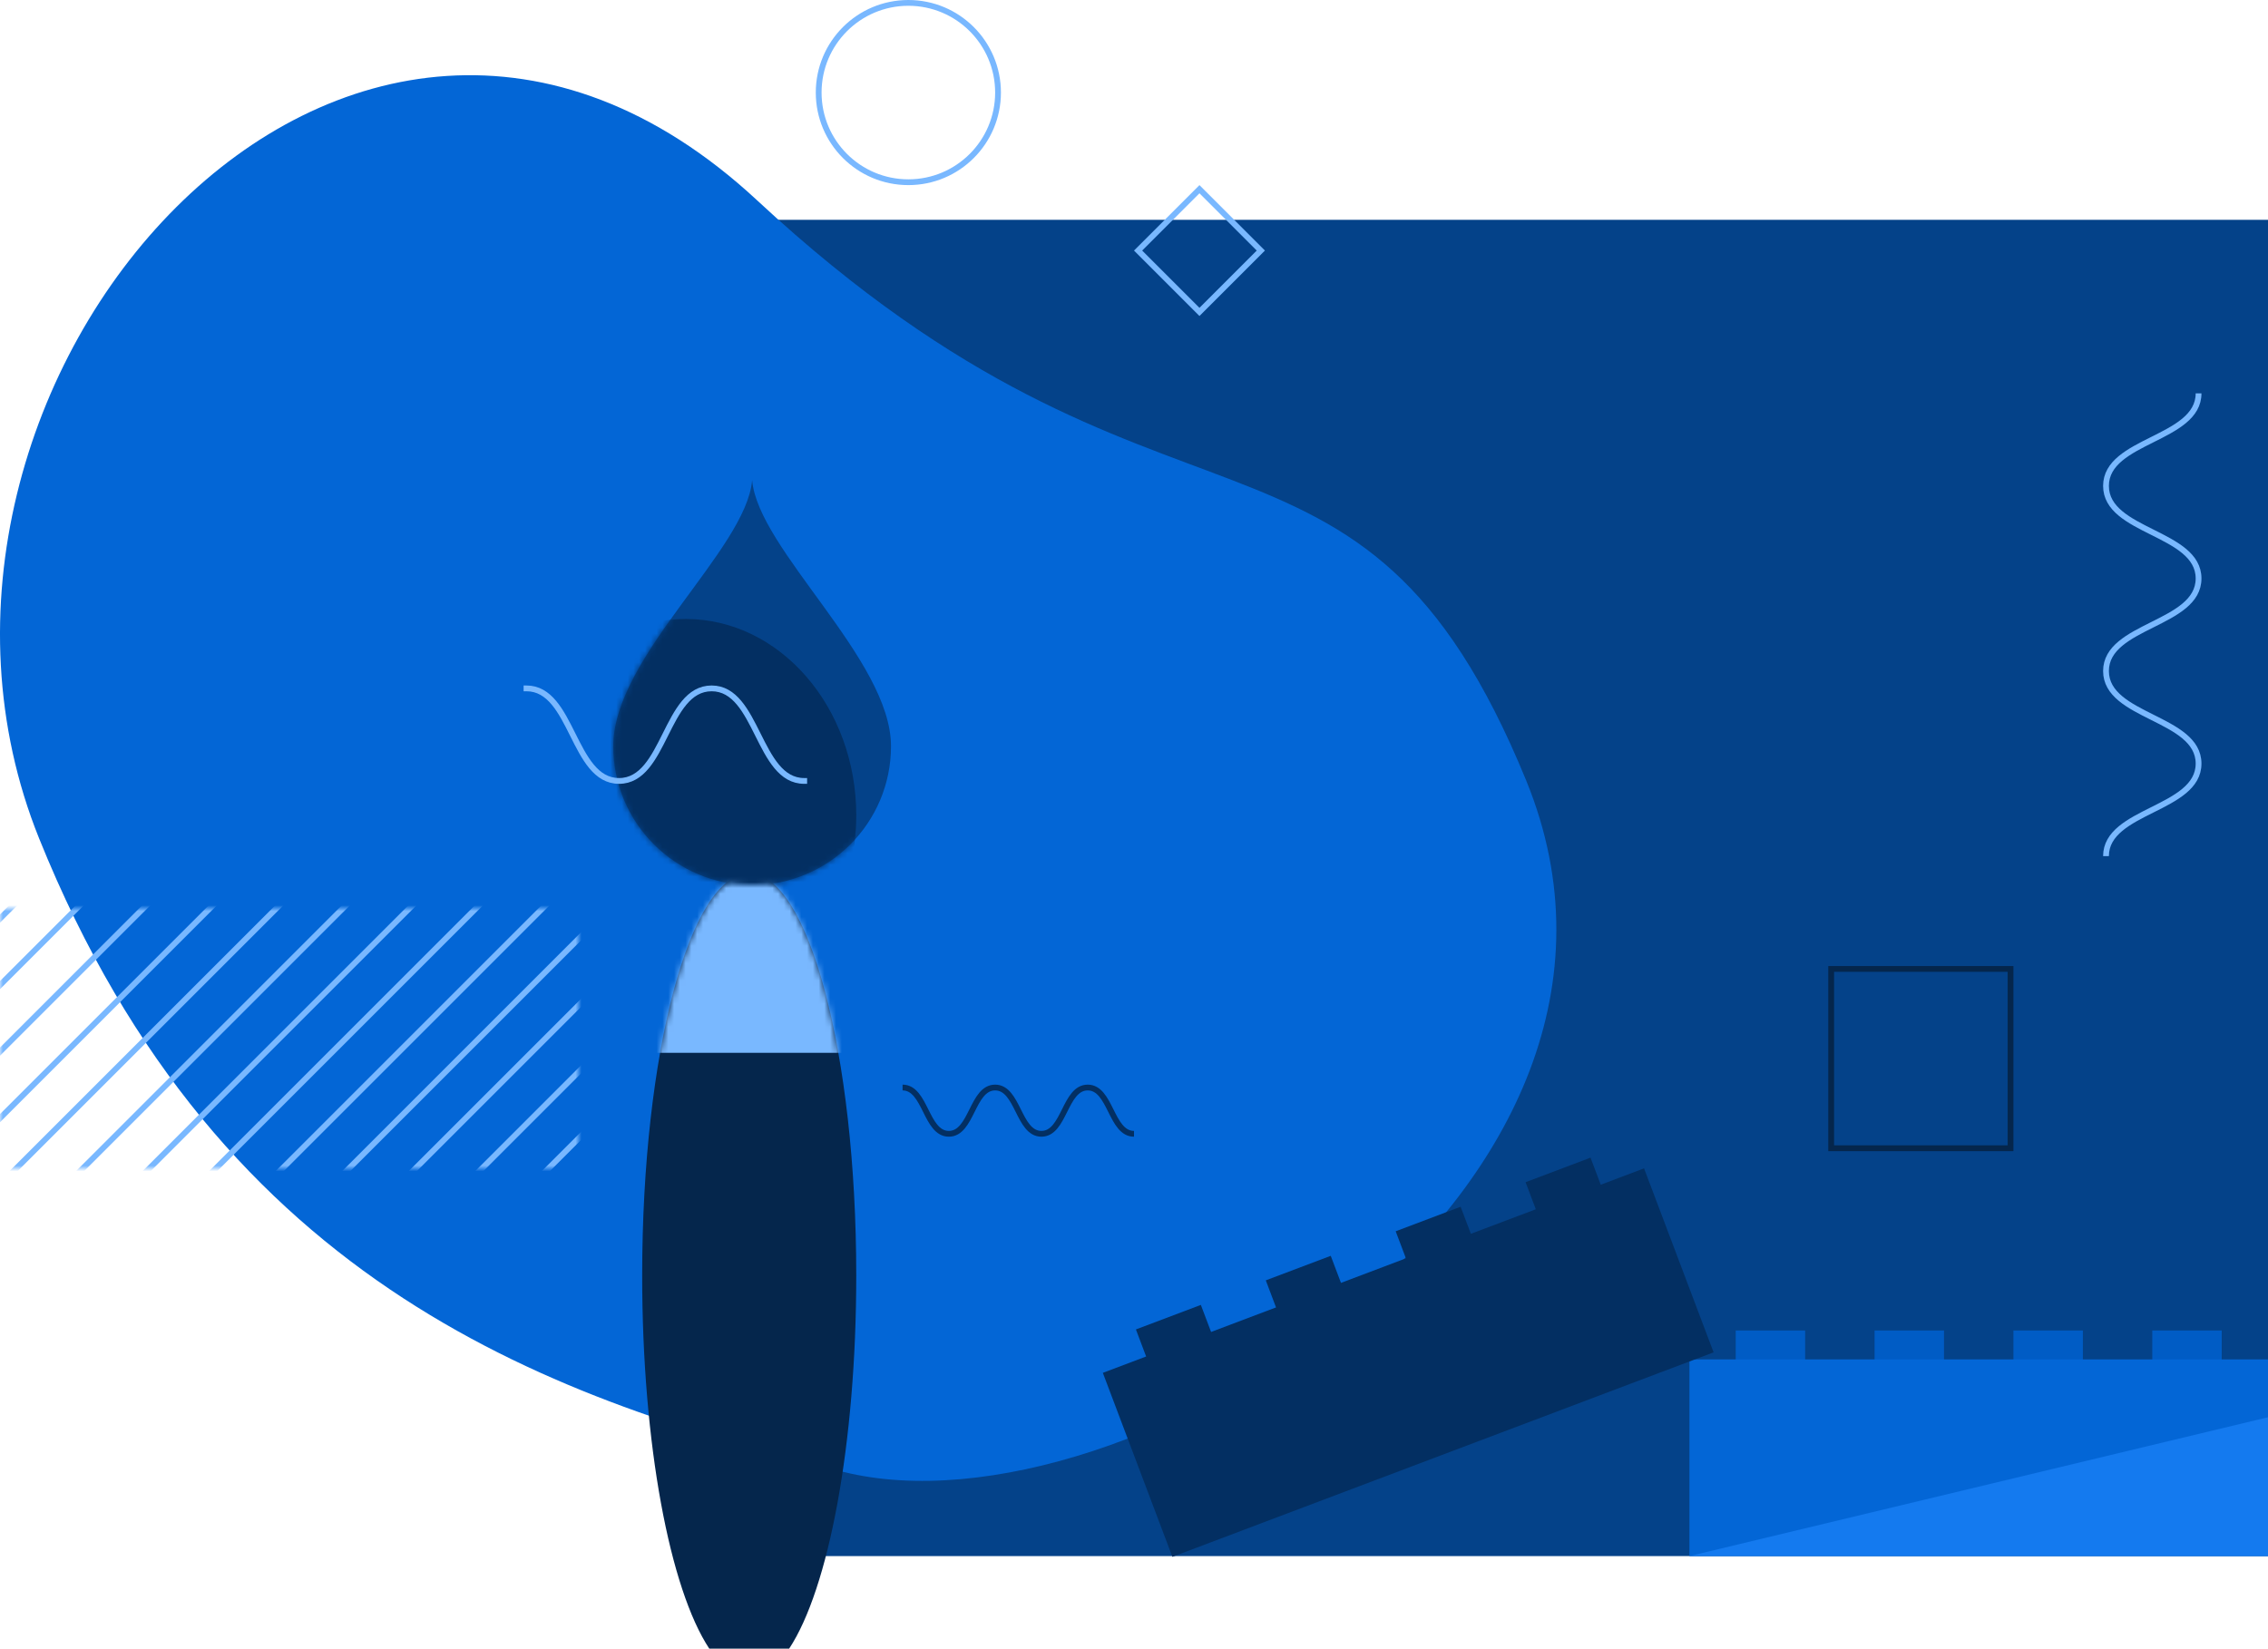 <svg width="392" height="285" viewBox="0 0 392 285" fill="none" xmlns="http://www.w3.org/2000/svg">
<rect width="262" height="231" transform="translate(130 38)" fill="#044289"/>
<path d="M263.777 121.902C292.627 192.381 194.78 253.643 145.757 241.441C96.734 229.239 38.227 210.057 6.755 131.927C-24.716 53.796 60.083 -44.168 130.895 21.664C201.708 87.497 234.928 51.424 263.777 121.902Z" transform="translate(0 13)" fill="#0366D6"/>
<rect width="12" height="32" transform="translate(300 230)" fill="#005CC5"/>
<rect width="12" height="32" transform="translate(324 230)" fill="#005CC5"/>
<rect width="12" height="32" transform="translate(348 230)" fill="#005CC5"/>
<rect width="12" height="32" transform="translate(372 230)" fill="#005CC5"/>
<rect width="100" height="34" transform="translate(292 235)" fill="#0366D6"/>
<path opacity="0.6" d="M100 0V24H0L100 0Z" transform="translate(292 245)" fill="#2188FF"/>
<rect width="12" height="32" transform="translate(196.33 229.82) rotate(-20.702)" fill="#032F62"/>
<rect width="12" height="32" transform="translate(218.78 221.335) rotate(-20.702)" fill="#032F62"/>
<rect width="12" height="32" transform="translate(241.23 212.851) rotate(-20.702)" fill="#032F62"/>
<rect width="12" height="32" transform="translate(263.68 204.367) rotate(-20.702)" fill="#032F62"/>
<rect width="100" height="34" transform="translate(190.614 237.325) rotate(-20.702)" fill="#032F62"/>
<circle cx="16" cy="16" r="15.5" transform="translate(141)" stroke="#79B8FF"/>
<rect x="0.5" y="0.5" width="15" height="15" transform="translate(207.314 32) rotate(45)" stroke="#79B8FF"/>
<rect x="0.5" y="0.5" width="31" height="31" transform="translate(348 167) rotate(90)" stroke="#05264C"/>
<mask id="mask0" mask-type="alpha" maskUnits="userSpaceOnUse" x="0" y="157" width="100" height="45">
<rect width="100" height="45" transform="translate(0 157)" fill="#005CC5"/>
</mask>
<g mask="url(#mask0)">
<line y1="-0.5" x2="147.078" y2="-0.5" transform="translate(-2 161.5) rotate(-45)" stroke="#79B8FF"/>
<line y1="-0.5" x2="147.078" y2="-0.5" transform="translate(-2 173) rotate(-45)" stroke="#79B8FF"/>
<line y1="-0.5" x2="147.078" y2="-0.5" transform="translate(-2 184.5) rotate(-45)" stroke="#79B8FF"/>
<line y1="-0.5" x2="147.078" y2="-0.5" transform="translate(-2 196) rotate(-45)" stroke="#79B8FF"/>
<line y1="-0.5" x2="147.078" y2="-0.5" transform="translate(-2 207.5) rotate(-45)" stroke="#79B8FF"/>
<line y1="-0.5" x2="147.078" y2="-0.5" transform="translate(-2 219) rotate(-45)" stroke="#79B8FF"/>
<line y1="-0.5" x2="147.078" y2="-0.5" transform="translate(-2 230.5) rotate(-45)" stroke="#79B8FF"/>
<line y1="-0.5" x2="147.078" y2="-0.5" transform="translate(-2 242) rotate(-45)" stroke="#79B8FF"/>
<line y1="-0.5" x2="147.078" y2="-0.5" transform="translate(-2 253.5) rotate(-45)" stroke="#79B8FF"/>
<line y1="-0.5" x2="147.078" y2="-0.5" transform="translate(-2 265) rotate(-45)" stroke="#79B8FF"/>
<line y1="-0.5" x2="147.078" y2="-0.5" transform="translate(-2 276.5) rotate(-45)" stroke="#79B8FF"/>
<line y1="-0.5" x2="147.078" y2="-0.5" transform="translate(-2 288) rotate(-45)" stroke="#79B8FF"/>
<line y1="-0.5" x2="147.078" y2="-0.5" transform="translate(-2 299.5) rotate(-45)" stroke="#79B8FF"/>
</g>
<path d="M0 0C4 0 4 8 8 8C12 8 12 0 16 0C20 0 20 8 24 8C28 8 28 0 32 0C36 0 36 8 40 8" transform="translate(156 188)" stroke="#032F62"/>
<path d="M0 0C8 0 8 16 16 16C24 16 24 0 32 0C40 0 40 16 48 16C56 16 56 0 64 0C72 0 72 16 80 16" transform="translate(364 148) rotate(-90)" stroke="#79B8FF"/>
<path d="M48 46C48 59.255 37.255 70 24 70C10.745 70 0 59.255 0 46C0 30.5 23 12 24 0C25 12 48 31 48 46Z" transform="translate(106 83)" fill="#044289"/>
<path fill-rule="evenodd" clip-rule="evenodd" d="M25.403 134C32.201 123.721 37 98.716 37 69.5C37 31.116 28.717 0 18.5 0C8.283 0 0 31.116 0 69.5C0 98.716 4.799 123.721 11.597 134H25.403Z" transform="translate(110.994 151)" fill="#05264C"/>
<mask id="mask1" mask-type="alpha" maskUnits="userSpaceOnUse" x="110" y="151" width="38" height="134">
<path fill-rule="evenodd" clip-rule="evenodd" d="M25.403 134C32.201 123.721 37 98.716 37 69.5C37 31.116 28.717 0 18.5 0C8.283 0 0 31.116 0 69.5C0 98.716 4.799 123.721 11.597 134H25.403Z" transform="translate(110.994 151)" fill="#05264C"/>
</mask>
<g mask="url(#mask1)">
<rect width="55" height="38" transform="translate(101.001 144)" fill="#79B8FF"/>
</g>
<mask id="mask2" mask-type="alpha" maskUnits="userSpaceOnUse" x="105" y="83" width="49" height="70">
<path d="M48 46C48 59.255 37.255 70 24 70C10.745 70 0 59.255 0 46C0 30.5 23 12 24 0C25 12 48 31 48 46Z" transform="translate(106 83)" fill="#032F62"/>
</mask>
<g mask="url(#mask2)">
<ellipse cx="29.5" cy="34" rx="29.5" ry="34" transform="translate(88.999 107)" fill="#032F62"/>
</g>
<path d="M0 0C8 0 8 16 16 16C24 16 24 0 32 0C40 0 40 16 48 16" transform="translate(91 119)" stroke="#79B8FF" stroke-linecap="square"/>
</svg>
